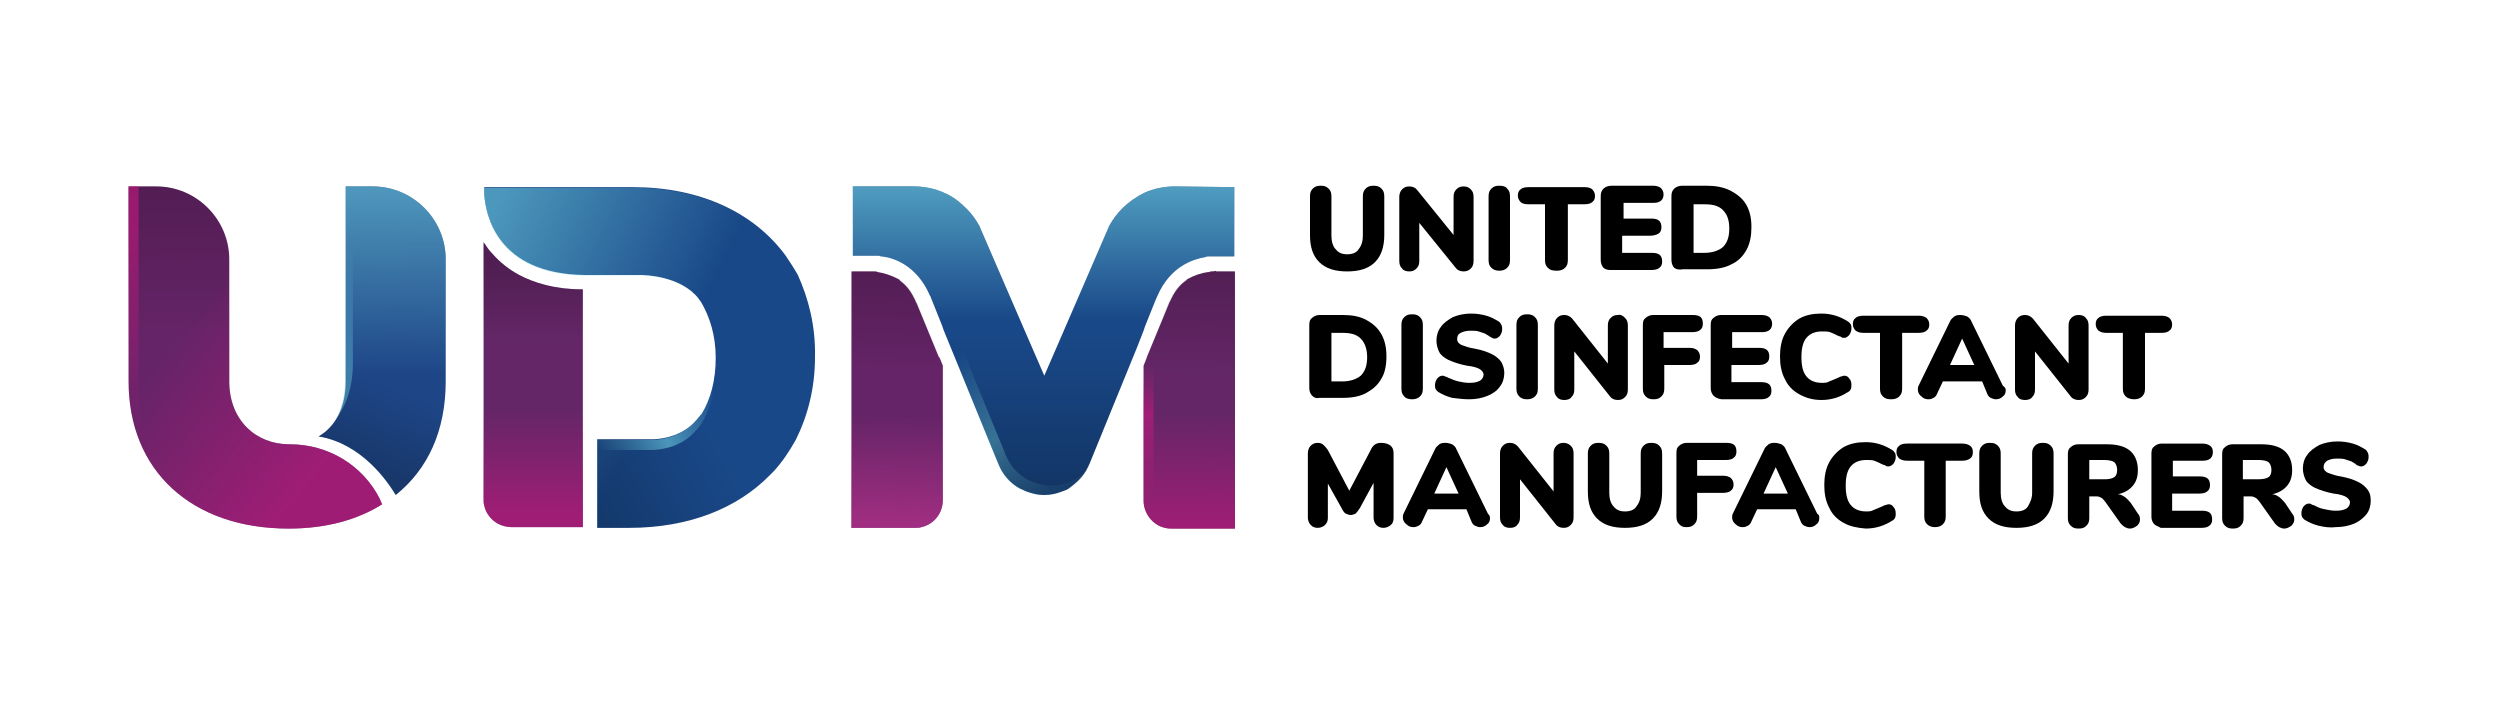 <?xml version="1.0" encoding="utf-8"?>
<!-- Generator: Adobe Illustrator 27.8.1, SVG Export Plug-In . SVG Version: 6.00 Build 0)  -->
<!DOCTYPE svg PUBLIC "-//W3C//DTD SVG 1.1//EN" "http://www.w3.org/Graphics/SVG/1.1/DTD/svg11.dtd">
<svg version="1.1" id="Layer_1" xmlns:x="http://ns.adobe.com/Extensibility/1.0/" xmlns:i="http://ns.adobe.com/AdobeIllustrator/10.0/" xmlns:graph="http://ns.adobe.com/Graphs/1.0/"
	 xmlns="http://www.w3.org/2000/svg" xmlns:xlink="http://www.w3.org/1999/xlink" x="0px" y="0px" width="350px" height="100px"
	 viewBox="0 0 350 100" style="enable-background:new 0 0 350 100;" xml:space="preserve">
<style type="text/css">
	.st0{fill:#652467;}
	.st1{fill:url(#SVGID_1_);}
	.st2{opacity:0.5;fill:url(#SVGID_00000089566681834706896830000001610163863320967076_);enable-background:new    ;}
	.st3{fill:url(#SVGID_00000041996216980950451740000006656443709465861505_);}
	.st4{fill:#1E4687;}
	.st5{fill:url(#SVGID_00000169531407702684516340000004435906139828556967_);}
	.st6{fill:url(#SVGID_00000090260708542873401980000009644085506383921321_);}
	.st7{opacity:0.5;fill:url(#SVGID_00000166667811564785929390000012068926057848331197_);enable-background:new    ;}
	.st8{fill:#642667;}
	.st9{opacity:0.5;fill:url(#SVGID_00000127741833742906055220000014347324300815076785_);enable-background:new    ;}
	.st10{fill:#194888;}
	.st11{fill:url(#SVGID_00000029007185827550145400000011859632121220731057_);}
	.st12{fill:url(#SVGID_00000085221887374497943890000009519898482218192308_);}
	.st13{opacity:0.5;fill:url(#SVGID_00000171692911504607004460000010057823826979572894_);enable-background:new    ;}
	.st14{fill:url(#SVGID_00000133493731740357594290000006269685651463699897_);}
	.st15{fill:url(#SVGID_00000166669152210017968120000001730780229134662554_);}
	.st16{fill:url(#SVGID_00000047772395502814873080000010844890658342749359_);}
	.st17{opacity:0.5;fill:url(#SVGID_00000111177446199701325350000003523478537434308512_);enable-background:new    ;}
	.st18{fill:url(#SVGID_00000119086459963970334130000005445993300561289908_);}
	.st19{opacity:0.5;fill:url(#SVGID_00000085224354289808301520000004627342798646409125_);enable-background:new    ;}
	.st20{fill:url(#SVGID_00000020374395267835573370000013309446435329905060_);}
	.st21{fill:url(#SVGID_00000145753765155739070680000000718656962732234163_);}
	.st22{fill:url(#SVGID_00000033330241147080371590000014226598055432414345_);}
	.st23{fill:url(#SVGID_00000172411571683292821310000008864302690428049849_);}
	.st24{opacity:0.5;fill:url(#SVGID_00000121251625653976457960000003915084883468508863_);enable-background:new    ;}
</style>
<g>
	<path d="M184.7,36.7c-0.9-0.9-1.3-2.1-1.3-3.8v-5.4c0-0.5,0.1-0.8,0.4-1.1c0.3-0.3,0.6-0.4,1.1-0.4c0.5,0,0.8,0.1,1.1,0.4
		c0.3,0.3,0.4,0.6,0.4,1.1V33c0,0.8,0.2,1.5,0.6,1.9c0.4,0.5,0.9,0.7,1.6,0.7c0.7,0,1.3-0.2,1.6-0.7c0.4-0.5,0.6-1.1,0.6-1.9v-5.5
		c0-0.5,0.1-0.8,0.4-1.1c0.3-0.3,0.6-0.4,1.1-0.4c0.5,0,0.8,0.1,1.1,0.4c0.3,0.3,0.4,0.6,0.4,1.1v5.4c0,1.6-0.4,2.9-1.3,3.8
		s-2.2,1.3-3.9,1.3C186.9,38,185.6,37.6,184.7,36.7L184.7,36.7z"/>
	<path d="M205.9,26.5c0.3,0.3,0.4,0.6,0.4,1.1v8.9c0,0.5-0.1,0.8-0.4,1.1c-0.3,0.3-0.6,0.4-1,0.4c-0.5,0-0.9-0.2-1.1-0.5l-5.1-6.3
		v5.3c0,0.5-0.1,0.8-0.4,1.1c-0.3,0.3-0.6,0.4-1,0.4s-0.8-0.1-1-0.4c-0.3-0.3-0.4-0.6-0.4-1.1v-8.9c0-0.4,0.1-0.8,0.4-1.1
		c0.3-0.3,0.6-0.4,1-0.4c0.5,0,0.9,0.2,1.1,0.5l5.1,6.3v-5.3c0-0.5,0.1-0.8,0.4-1.1c0.3-0.3,0.6-0.4,1-0.4S205.6,26.2,205.9,26.5
		L205.9,26.5z"/>
	<path d="M208.8,37.5c-0.3-0.3-0.4-0.6-0.4-1.1v-8.9c0-0.5,0.1-0.8,0.4-1.1c0.3-0.3,0.6-0.4,1.1-0.4c0.5,0,0.9,0.1,1.1,0.4
		c0.3,0.3,0.4,0.6,0.4,1.1v8.9c0,0.5-0.1,0.8-0.4,1.1c-0.3,0.3-0.7,0.4-1.1,0.4S209.1,37.8,208.8,37.5z"/>
	<path d="M216.7,37.5c-0.3-0.3-0.4-0.6-0.4-1.1v-7.8h-2.3c-0.5,0-0.9-0.1-1.1-0.3c-0.2-0.2-0.4-0.5-0.4-0.9s0.1-0.7,0.4-0.9
		c0.2-0.2,0.6-0.3,1.1-0.3h7.8c0.5,0,0.9,0.1,1.1,0.3c0.2,0.2,0.4,0.5,0.4,0.9s-0.1,0.7-0.4,0.9c-0.2,0.2-0.6,0.3-1.1,0.3h-2.3v7.8
		c0,0.5-0.1,0.8-0.4,1.1c-0.3,0.3-0.7,0.4-1.1,0.4C217.3,37.9,217,37.8,216.7,37.5z"/>
	<path d="M224.5,37.5c-0.2-0.2-0.4-0.6-0.4-1.1v-8.9c0-0.5,0.1-0.8,0.4-1.1c0.2-0.2,0.6-0.4,1.1-0.4h5.8c0.5,0,0.8,0.1,1.1,0.3
		c0.2,0.2,0.4,0.5,0.4,0.9c0,0.8-0.5,1.2-1.4,1.2h-4.2v2.2h3.9c1,0,1.4,0.4,1.4,1.2c0,0.4-0.1,0.7-0.4,0.9S231.4,33,231,33h-3.9v2.4
		h4.2c1,0,1.4,0.4,1.4,1.2c0,0.4-0.1,0.7-0.4,0.9c-0.2,0.2-0.6,0.3-1.1,0.3h-5.8C225.1,37.8,224.7,37.7,224.5,37.5L224.5,37.5z"/>
	<path d="M234.4,37.5c-0.2-0.2-0.4-0.6-0.4-1.1v-8.9c0-0.5,0.1-0.8,0.4-1.1c0.2-0.2,0.6-0.4,1.1-0.4h3.4c1.3,0,2.4,0.2,3.4,0.7
		c0.9,0.5,1.7,1.1,2.2,2c0.5,0.9,0.7,1.9,0.7,3.1c0,1.2-0.2,2.3-0.7,3.2c-0.5,0.9-1.2,1.6-2.1,2c-0.9,0.5-2.1,0.7-3.4,0.7h-3.4
		C235,37.8,234.7,37.7,234.4,37.5L234.4,37.5z M238.6,35.4c1.1,0,2-0.3,2.6-0.8c0.6-0.6,0.9-1.4,0.9-2.6c0-1.2-0.3-2-0.9-2.6
		s-1.4-0.8-2.6-0.8h-1.5v6.8L238.6,35.4L238.6,35.4z"/>
	<path d="M183.7,55.4c-0.2-0.2-0.4-0.6-0.4-1v-8.9c0-0.5,0.1-0.8,0.4-1c0.2-0.2,0.6-0.4,1-0.4h3.3c1.3,0,2.4,0.2,3.3,0.7
		c0.9,0.5,1.6,1.1,2.1,2c0.5,0.9,0.7,1.9,0.7,3.1s-0.2,2.3-0.7,3.1c-0.5,0.9-1.2,1.5-2.1,2c-0.9,0.5-2,0.7-3.3,0.7h-3.3
		C184.3,55.8,184,55.7,183.7,55.4L183.7,55.4z M187.9,53.4c1.1,0,2-0.3,2.6-0.8c0.6-0.6,0.9-1.4,0.9-2.6c0-1.1-0.3-2-0.9-2.6
		s-1.4-0.8-2.6-0.8h-1.5v6.8H187.9z"/>
	<path d="M196.6,55.5c-0.3-0.3-0.4-0.6-0.4-1.1v-8.9c0-0.5,0.1-0.8,0.4-1.1c0.3-0.3,0.6-0.4,1.1-0.4c0.5,0,0.8,0.1,1.1,0.4
		c0.3,0.3,0.4,0.6,0.4,1.1v8.9c0,0.5-0.1,0.8-0.4,1.1c-0.3,0.3-0.7,0.4-1.1,0.4S196.8,55.8,196.6,55.5z"/>
	<path d="M203.3,55.7c-0.8-0.2-1.4-0.5-1.9-0.8c-0.2-0.1-0.3-0.3-0.4-0.4c-0.1-0.2-0.1-0.4-0.1-0.6c0-0.3,0.1-0.6,0.3-0.9
		c0.2-0.2,0.4-0.4,0.7-0.4c0.1,0,0.3,0,0.4,0.1c0.1,0,0.3,0.1,0.5,0.2c0.5,0.2,0.9,0.4,1.4,0.5c0.4,0.1,1,0.2,1.5,0.2
		c0.7,0,1.1-0.1,1.5-0.3c0.3-0.2,0.5-0.5,0.5-0.9c0-0.2-0.2-0.5-0.5-0.7c-0.3-0.2-0.9-0.4-1.8-0.5c-1.1-0.2-1.9-0.5-2.6-0.8
		c-0.6-0.3-1.1-0.7-1.3-1.1c-0.2-0.4-0.4-1-0.4-1.6c0-0.7,0.2-1.4,0.6-1.9c0.4-0.6,1-1,1.7-1.4c0.7-0.3,1.6-0.5,2.5-0.5
		c0.8,0,1.5,0.1,2.2,0.3s1.2,0.5,1.7,0.8c0.2,0.1,0.3,0.3,0.4,0.5c0.1,0.2,0.1,0.4,0.1,0.6c0,0.3-0.1,0.6-0.3,0.9
		c-0.2,0.2-0.4,0.4-0.7,0.4c-0.1,0-0.3,0-0.4-0.1s-0.3-0.1-0.5-0.3c0,0-0.2-0.1-0.5-0.3c-0.3-0.1-0.6-0.2-0.9-0.3
		c-0.3-0.1-0.7-0.1-1.1-0.1c-0.6,0-1,0.1-1.4,0.3s-0.5,0.5-0.5,0.9c0,0.2,0.1,0.4,0.2,0.5c0.1,0.1,0.3,0.3,0.7,0.4
		c0.3,0.1,0.8,0.3,1.5,0.4c1.1,0.2,1.9,0.5,2.5,0.8c0.6,0.3,1,0.7,1.3,1.1c0.2,0.4,0.4,0.9,0.4,1.5c0,0.7-0.2,1.4-0.6,1.9
		c-0.4,0.6-1,1-1.7,1.3c-0.7,0.3-1.6,0.5-2.6,0.5C204.9,55.9,204.1,55.8,203.3,55.7L203.3,55.7z"/>
	<path d="M212.7,55.5c-0.3-0.3-0.4-0.6-0.4-1.1v-8.9c0-0.5,0.1-0.8,0.4-1.1c0.3-0.3,0.6-0.4,1.1-0.4c0.5,0,0.8,0.1,1.1,0.4
		c0.3,0.3,0.4,0.6,0.4,1.1v8.9c0,0.5-0.1,0.8-0.4,1.1c-0.3,0.3-0.7,0.4-1.1,0.4C213.3,55.9,213,55.8,212.7,55.5z"/>
	<path d="M227.5,44.5c0.3,0.3,0.4,0.6,0.4,1.1v8.9c0,0.5-0.1,0.8-0.4,1.1c-0.3,0.3-0.6,0.4-1,0.4c-0.5,0-0.9-0.2-1.1-0.5l-5-6.3v5.3
		c0,0.5-0.1,0.8-0.4,1.1c-0.2,0.3-0.6,0.4-1,0.4s-0.8-0.1-1-0.4c-0.3-0.3-0.4-0.6-0.4-1.1v-8.9c0-0.4,0.1-0.8,0.4-1.1
		c0.3-0.3,0.6-0.4,1-0.4c0.5,0,0.8,0.2,1.1,0.5l5,6.3v-5.3c0-0.5,0.1-0.8,0.4-1.1c0.3-0.3,0.6-0.4,1-0.4
		C226.9,44,227.2,44.2,227.5,44.5L227.5,44.5z"/>
	<path d="M230.4,55.5c-0.3-0.3-0.4-0.6-0.4-1.1v-8.9c0-0.5,0.1-0.8,0.4-1c0.2-0.2,0.6-0.4,1-0.4h5.6c0.5,0,0.9,0.1,1.1,0.3
		c0.2,0.2,0.3,0.5,0.3,0.9c0,0.4-0.1,0.7-0.4,0.9c-0.2,0.2-0.6,0.3-1.1,0.3h-4v2.2h3.6c0.5,0,0.8,0.1,1.1,0.3
		c0.2,0.2,0.4,0.5,0.4,0.9c0,0.4-0.1,0.7-0.4,0.9c-0.2,0.2-0.6,0.3-1.1,0.3H233v3.3c0,0.5-0.1,0.8-0.4,1.1c-0.3,0.3-0.6,0.4-1.1,0.4
		C231,55.9,230.7,55.8,230.4,55.5L230.4,55.5z"/>
	<path d="M239.9,55.4c-0.2-0.2-0.4-0.6-0.4-1v-8.9c0-0.5,0.1-0.8,0.4-1c0.2-0.2,0.6-0.4,1-0.4h5.7c0.5,0,0.8,0.1,1.1,0.3
		c0.2,0.2,0.4,0.5,0.4,0.9c0,0.8-0.5,1.2-1.4,1.2h-4.2v2.2h3.8c1,0,1.4,0.4,1.4,1.2c0,0.4-0.1,0.7-0.4,0.9c-0.2,0.2-0.6,0.3-1.1,0.3
		h-3.8v2.4h4.2c1,0,1.4,0.4,1.4,1.2c0,0.4-0.1,0.7-0.4,0.9c-0.2,0.2-0.6,0.3-1.1,0.3H241C240.5,55.8,240.2,55.7,239.9,55.4
		L239.9,55.4z"/>
	<path d="M251.9,55.2c-0.9-0.5-1.6-1.2-2-2.1c-0.5-0.9-0.7-2-0.7-3.2c0-1.2,0.2-2.3,0.7-3.2s1.2-1.6,2-2.1c0.9-0.5,1.9-0.7,3.1-0.7
		c1.4,0,2.6,0.4,3.7,1.1c0.2,0.1,0.3,0.3,0.4,0.4c0.1,0.2,0.1,0.4,0.1,0.6c0,0.3-0.1,0.6-0.3,0.9c-0.2,0.2-0.4,0.4-0.7,0.4
		c-0.2,0-0.3,0-0.4-0.1s-0.3-0.1-0.5-0.2c-0.4-0.2-0.8-0.4-1.1-0.5c-0.3-0.1-0.7-0.1-1.1-0.1c-1,0-1.7,0.3-2.2,0.9
		c-0.5,0.6-0.7,1.5-0.7,2.7s0.2,2.1,0.7,2.7c0.5,0.6,1.2,0.9,2.2,0.9c0.3,0,0.7,0,1-0.2c0.3-0.1,0.7-0.3,1.2-0.5
		c0.2-0.1,0.4-0.2,0.5-0.2c0.1,0,0.2-0.1,0.4-0.1c0.3,0,0.5,0.1,0.7,0.4c0.2,0.2,0.3,0.5,0.3,0.9c0,0.2,0,0.4-0.1,0.6
		c-0.1,0.2-0.2,0.3-0.4,0.4c-1.1,0.7-2.3,1.1-3.7,1.1C253.8,56,252.8,55.7,251.9,55.2L251.9,55.2z"/>
	<path d="M263.6,55.5c-0.3-0.3-0.4-0.6-0.4-1.1v-7.8h-2.3c-0.5,0-0.8-0.1-1.1-0.3c-0.2-0.2-0.4-0.5-0.4-0.9c0-0.4,0.1-0.7,0.4-0.9
		c0.2-0.2,0.6-0.3,1.1-0.3h7.7c0.5,0,0.8,0.1,1.1,0.3c0.2,0.2,0.4,0.5,0.4,0.9c0,0.4-0.1,0.7-0.4,0.9c-0.2,0.2-0.6,0.3-1.1,0.3h-2.3
		v7.8c0,0.5-0.1,0.8-0.4,1.1c-0.3,0.3-0.7,0.4-1.1,0.4C264.2,55.9,263.9,55.8,263.6,55.5L263.6,55.5z"/>
	<path d="M280.8,54.6c0,0.4-0.1,0.7-0.4,0.9c-0.3,0.3-0.6,0.4-1,0.4c-0.2,0-0.5-0.1-0.7-0.2c-0.2-0.1-0.4-0.3-0.5-0.6l-0.7-1.7H272
		l-0.8,1.7c-0.1,0.3-0.3,0.5-0.5,0.6c-0.2,0.1-0.4,0.2-0.7,0.2c-0.4,0-0.7-0.1-1-0.4c-0.3-0.2-0.5-0.6-0.5-0.9c0-0.2,0-0.4,0.1-0.6
		l4.4-9c0.1-0.3,0.4-0.5,0.6-0.7c0.3-0.2,0.6-0.2,0.9-0.2c0.3,0,0.6,0.1,0.9,0.2c0.3,0.2,0.5,0.4,0.6,0.7l4.4,9
		C280.7,54.2,280.8,54.4,280.8,54.6L280.8,54.6z M276.4,51.1l-1.7-3.7l-1.7,3.7H276.4L276.4,51.1z"/>
	<path d="M292,44.5c0.3,0.3,0.4,0.6,0.4,1.1v8.9c0,0.5-0.1,0.8-0.4,1.1s-0.6,0.4-1,0.4c-0.5,0-0.9-0.2-1.1-0.5l-5-6.3v5.3
		c0,0.5-0.1,0.8-0.4,1.1c-0.2,0.3-0.6,0.4-1,0.4c-0.4,0-0.8-0.1-1-0.4c-0.3-0.3-0.4-0.6-0.4-1.1v-8.9c0-0.4,0.1-0.8,0.4-1.1
		c0.3-0.3,0.6-0.4,1-0.4c0.5,0,0.8,0.2,1.1,0.5l5,6.3v-5.3c0-0.5,0.1-0.8,0.4-1.1c0.3-0.3,0.6-0.4,1-0.4S291.8,44.2,292,44.5
		L292,44.5z"/>
	<path d="M297.6,55.5c-0.3-0.3-0.4-0.6-0.4-1.1v-7.8h-2.3c-0.5,0-0.8-0.1-1.1-0.3c-0.2-0.2-0.4-0.5-0.4-0.9c0-0.4,0.1-0.7,0.4-0.9
		c0.2-0.2,0.6-0.3,1.1-0.3h7.7c0.5,0,0.8,0.1,1.1,0.3c0.2,0.2,0.4,0.5,0.4,0.9c0,0.4-0.1,0.7-0.4,0.9c-0.2,0.2-0.6,0.3-1.1,0.3h-2.3
		v7.8c0,0.5-0.1,0.8-0.4,1.1c-0.3,0.3-0.7,0.4-1.1,0.4S297.9,55.8,297.6,55.5L297.6,55.5z"/>
	<path d="M194.7,62.4c0.3,0.3,0.4,0.6,0.4,1.1v9c0,0.4-0.1,0.8-0.4,1c-0.2,0.2-0.6,0.4-1,0.4c-0.4,0-0.7-0.1-1-0.4
		c-0.2-0.2-0.4-0.6-0.4-1v-4.9l-1.9,3.5c-0.2,0.3-0.4,0.6-0.6,0.8c-0.2,0.1-0.5,0.2-0.7,0.2s-0.5-0.1-0.7-0.2
		c-0.2-0.1-0.4-0.4-0.6-0.8l-1.9-3.4v4.8c0,0.4-0.1,0.7-0.4,1c-0.2,0.2-0.6,0.4-1,0.4s-0.7-0.1-1-0.4c-0.2-0.2-0.4-0.6-0.4-1v-9
		c0-0.4,0.1-0.8,0.4-1.1c0.3-0.3,0.6-0.4,1-0.4c0.3,0,0.6,0.1,0.8,0.3s0.4,0.4,0.6,0.7l3,5.7l3-5.7c0.3-0.7,0.8-1,1.4-1
		C194.1,62,194.4,62.2,194.7,62.4L194.7,62.4z"/>
	<path d="M208.6,72.5c0,0.4-0.1,0.7-0.4,0.9c-0.3,0.3-0.6,0.4-1,0.4c-0.2,0-0.5-0.1-0.7-0.2c-0.2-0.1-0.4-0.3-0.5-0.6l-0.7-1.7h-5.4
		l-0.8,1.7c-0.1,0.3-0.3,0.5-0.5,0.6c-0.2,0.1-0.4,0.2-0.7,0.2c-0.4,0-0.7-0.1-1-0.4c-0.3-0.2-0.5-0.6-0.5-0.9c0-0.2,0-0.4,0.1-0.6
		l4.4-9c0.1-0.3,0.4-0.5,0.6-0.7c0.3-0.2,0.6-0.2,0.9-0.2c0.3,0,0.6,0.1,0.9,0.2c0.3,0.2,0.5,0.4,0.6,0.7l4.4,9
		C208.5,72.1,208.6,72.3,208.6,72.5L208.6,72.5z M204.2,69.1l-1.7-3.7l-1.7,3.7H204.2L204.2,69.1z"/>
	<path d="M219.9,62.4c0.3,0.3,0.4,0.6,0.4,1.1v8.9c0,0.5-0.1,0.8-0.4,1.1s-0.6,0.4-1,0.4c-0.5,0-0.9-0.2-1.1-0.5l-5-6.3v5.3
		c0,0.5-0.1,0.8-0.4,1.1c-0.2,0.3-0.6,0.4-1,0.4c-0.4,0-0.8-0.1-1-0.4c-0.3-0.3-0.4-0.6-0.4-1.1v-8.9c0-0.4,0.1-0.8,0.4-1.1
		c0.3-0.3,0.6-0.4,1-0.4c0.5,0,0.8,0.2,1.1,0.5l5,6.3v-5.3c0-0.5,0.1-0.8,0.4-1.1c0.3-0.3,0.6-0.4,1-0.4
		C219.2,62,219.6,62.1,219.9,62.4L219.9,62.4z"/>
	<path d="M223.6,72.6c-0.9-0.9-1.3-2.1-1.3-3.8v-5.3c0-0.5,0.1-0.8,0.4-1.1c0.3-0.3,0.6-0.4,1.1-0.4s0.8,0.1,1.1,0.4
		s0.4,0.6,0.4,1.1V69c0,0.8,0.2,1.5,0.6,1.9c0.4,0.5,0.9,0.7,1.6,0.7c0.7,0,1.3-0.2,1.6-0.7c0.4-0.5,0.6-1.1,0.6-1.9v-5.5
		c0-0.5,0.1-0.8,0.4-1.1s0.6-0.4,1.1-0.4s0.8,0.1,1.1,0.4c0.3,0.3,0.4,0.6,0.4,1.1v5.3c0,1.6-0.4,2.9-1.3,3.8
		c-0.9,0.9-2.2,1.3-3.9,1.3C225.8,73.9,224.5,73.5,223.6,72.6L223.6,72.6z"/>
	<path d="M235.1,73.4c-0.3-0.3-0.4-0.6-0.4-1.1v-8.9c0-0.5,0.1-0.8,0.4-1c0.2-0.2,0.6-0.4,1-0.4h5.6c0.5,0,0.9,0.1,1.1,0.3
		c0.2,0.2,0.3,0.5,0.3,0.9c0,0.4-0.1,0.7-0.4,0.9c-0.2,0.2-0.6,0.3-1.1,0.3h-4v2.2h3.6c0.5,0,0.8,0.1,1.1,0.3
		c0.2,0.2,0.4,0.5,0.4,0.9s-0.1,0.7-0.4,0.9c-0.2,0.2-0.6,0.3-1.1,0.3h-3.6v3.3c0,0.5-0.1,0.8-0.4,1.1c-0.3,0.3-0.6,0.4-1.1,0.4
		S235.4,73.7,235.1,73.4L235.1,73.4z"/>
	<path d="M254.7,72.5c0,0.4-0.1,0.7-0.4,0.9c-0.3,0.3-0.6,0.4-1,0.4c-0.2,0-0.5-0.1-0.7-0.2c-0.2-0.1-0.4-0.3-0.5-0.6l-0.7-1.7H246
		l-0.8,1.7c-0.1,0.3-0.3,0.5-0.5,0.6c-0.2,0.1-0.4,0.2-0.7,0.2c-0.4,0-0.7-0.1-1-0.4c-0.3-0.2-0.5-0.6-0.5-0.9c0-0.2,0-0.4,0.1-0.6
		l4.4-9c0.1-0.3,0.4-0.5,0.6-0.7c0.3-0.2,0.6-0.2,0.9-0.2s0.6,0.1,0.9,0.2c0.3,0.2,0.5,0.4,0.6,0.7l4.4,9
		C254.7,72.1,254.7,72.3,254.7,72.5L254.7,72.5z M250.3,69.1l-1.7-3.7l-1.7,3.7H250.3L250.3,69.1z"/>
	<path d="M258.1,73.2c-0.9-0.5-1.6-1.2-2-2.1c-0.5-0.9-0.7-2-0.7-3.2c0-1.2,0.2-2.3,0.7-3.2c0.5-0.9,1.2-1.6,2-2.1
		c0.9-0.5,1.9-0.7,3.1-0.7c1.4,0,2.6,0.4,3.7,1.1c0.2,0.1,0.3,0.3,0.4,0.4c0.1,0.2,0.1,0.4,0.1,0.6c0,0.3-0.1,0.6-0.3,0.9
		c-0.2,0.2-0.4,0.4-0.7,0.4c-0.2,0-0.3,0-0.4-0.1s-0.3-0.1-0.5-0.2c-0.4-0.2-0.8-0.4-1.1-0.5c-0.3-0.1-0.7-0.1-1.1-0.1
		c-1,0-1.7,0.3-2.2,0.9c-0.5,0.6-0.7,1.5-0.7,2.7c0,1.2,0.2,2.1,0.7,2.7c0.5,0.6,1.2,0.9,2.2,0.9c0.3,0,0.7,0,1-0.2
		c0.3-0.1,0.7-0.3,1.2-0.5c0.2-0.1,0.4-0.2,0.5-0.2c0.1,0,0.2-0.1,0.4-0.1c0.3,0,0.5,0.1,0.7,0.4c0.2,0.2,0.3,0.5,0.3,0.9
		c0,0.2,0,0.4-0.1,0.6c-0.1,0.2-0.2,0.3-0.4,0.4c-1.1,0.7-2.3,1.1-3.7,1.1C260,73.9,259,73.7,258.1,73.2L258.1,73.2z"/>
	<path d="M269.8,73.4c-0.3-0.3-0.4-0.6-0.4-1.1v-7.8H267c-0.5,0-0.8-0.1-1.1-0.3c-0.2-0.2-0.4-0.5-0.4-0.9s0.1-0.7,0.4-0.9
		c0.2-0.2,0.6-0.3,1.1-0.3h7.7c0.5,0,0.8,0.1,1.1,0.3s0.4,0.5,0.4,0.9c0,0.4-0.1,0.7-0.4,0.9s-0.6,0.3-1.1,0.3h-2.3v7.8
		c0,0.5-0.1,0.8-0.4,1.1s-0.7,0.4-1.1,0.4S270.1,73.7,269.8,73.4L269.8,73.4z"/>
	<path d="M278.4,72.6c-0.9-0.9-1.3-2.1-1.3-3.8v-5.3c0-0.5,0.1-0.8,0.4-1.1c0.3-0.3,0.6-0.4,1.1-0.4s0.8,0.1,1.1,0.4
		c0.3,0.3,0.4,0.6,0.4,1.1V69c0,0.8,0.2,1.5,0.6,1.9c0.4,0.5,0.9,0.7,1.6,0.7c0.7,0,1.3-0.2,1.6-0.7s0.6-1.1,0.6-1.9v-5.5
		c0-0.5,0.1-0.8,0.4-1.1c0.3-0.3,0.6-0.4,1.1-0.4c0.5,0,0.8,0.1,1.1,0.4c0.3,0.3,0.4,0.6,0.4,1.1v5.3c0,1.6-0.4,2.9-1.3,3.8
		s-2.2,1.3-3.9,1.3S279.3,73.5,278.4,72.6L278.4,72.6z"/>
	<path d="M299.6,72.7c0,0.3-0.1,0.6-0.4,0.9c-0.3,0.2-0.6,0.4-1,0.4c-0.3,0-0.5-0.1-0.7-0.2c-0.2-0.1-0.4-0.3-0.6-0.5l-2.2-3.1
		c-0.2-0.2-0.3-0.4-0.5-0.5c-0.2-0.1-0.4-0.2-0.6-0.2h-1.1v3c0,0.5-0.1,0.8-0.4,1.1c-0.3,0.3-0.6,0.4-1.1,0.4
		c-0.5,0-0.8-0.1-1.1-0.4c-0.3-0.3-0.4-0.6-0.4-1.1v-8.9c0-0.5,0.1-0.8,0.4-1c0.2-0.2,0.6-0.4,1-0.4h4.1c1.4,0,2.5,0.3,3.2,0.9
		s1.1,1.5,1.1,2.7c0,0.9-0.2,1.6-0.7,2.2c-0.5,0.6-1.2,1-2.1,1.2c0.4,0,0.7,0.2,1,0.4c0.3,0.2,0.5,0.5,0.8,0.8l1,1.5
		C299.5,72.1,299.6,72.4,299.6,72.7L299.6,72.7z M296,66.8c0.3-0.2,0.4-0.6,0.4-1s-0.1-0.8-0.4-1.1c-0.3-0.2-0.8-0.3-1.4-0.3h-2.1
		v2.7h2.1C295.3,67.1,295.7,67,296,66.8z"/>
	<path d="M301.6,73.4c-0.2-0.2-0.4-0.6-0.4-1v-8.9c0-0.5,0.1-0.8,0.4-1c0.2-0.2,0.6-0.4,1-0.4h5.7c0.5,0,0.8,0.1,1.1,0.3
		s0.4,0.5,0.4,0.9c0,0.8-0.5,1.2-1.4,1.2h-4.2v2.2h3.8c1,0,1.4,0.4,1.4,1.2c0,0.4-0.1,0.7-0.4,0.9c-0.2,0.2-0.6,0.3-1.1,0.3h-3.8
		v2.4h4.2c1,0,1.4,0.4,1.4,1.2c0,0.4-0.1,0.7-0.4,0.9c-0.2,0.2-0.6,0.3-1.1,0.3h-5.7C302.2,73.7,301.8,73.6,301.6,73.4L301.6,73.4z"
		/>
	<path d="M321.2,72.7c0,0.3-0.1,0.6-0.4,0.9c-0.3,0.2-0.6,0.4-1,0.4c-0.3,0-0.5-0.1-0.7-0.2c-0.2-0.1-0.4-0.3-0.6-0.5l-2.2-3.1
		c-0.2-0.2-0.3-0.4-0.5-0.5c-0.2-0.1-0.4-0.2-0.6-0.2h-1.1v3c0,0.5-0.1,0.8-0.4,1.1c-0.3,0.3-0.6,0.4-1.1,0.4s-0.8-0.1-1.1-0.4
		c-0.3-0.3-0.4-0.6-0.4-1.1v-8.9c0-0.5,0.1-0.8,0.4-1c0.2-0.2,0.6-0.4,1-0.4h4.1c1.4,0,2.5,0.3,3.2,0.9c0.7,0.6,1.1,1.5,1.1,2.7
		c0,0.9-0.2,1.6-0.7,2.2s-1.2,1-2.1,1.2c0.4,0,0.7,0.2,1,0.4c0.3,0.2,0.5,0.5,0.8,0.8l1,1.5C321.1,72.1,321.2,72.4,321.2,72.7
		L321.2,72.7z M317.6,66.8c0.3-0.2,0.4-0.6,0.4-1s-0.1-0.8-0.4-1.1c-0.3-0.2-0.8-0.3-1.4-0.3H314v2.7h2.1
		C316.8,67.1,317.3,67,317.6,66.8z"/>
	<path d="M324.6,73.6c-0.8-0.2-1.4-0.5-1.9-0.8c-0.2-0.1-0.3-0.3-0.4-0.4c-0.1-0.2-0.1-0.4-0.1-0.6c0-0.3,0.1-0.6,0.3-0.9
		c0.2-0.2,0.4-0.4,0.7-0.4c0.1,0,0.3,0,0.4,0.1s0.3,0.1,0.5,0.2c0.5,0.3,0.9,0.4,1.4,0.5c0.4,0.1,1,0.2,1.5,0.2
		c0.7,0,1.1-0.1,1.5-0.3c0.3-0.2,0.5-0.5,0.5-0.9c0-0.2-0.2-0.5-0.5-0.7c-0.3-0.2-0.9-0.4-1.8-0.5c-1.1-0.2-1.9-0.5-2.6-0.8
		c-0.6-0.3-1.1-0.7-1.3-1.1c-0.2-0.4-0.4-1-0.4-1.6c0-0.7,0.2-1.4,0.6-1.9c0.4-0.6,1-1,1.7-1.4c0.7-0.3,1.6-0.5,2.5-0.5
		c0.8,0,1.5,0.1,2.2,0.3s1.2,0.5,1.7,0.8c0.2,0.1,0.3,0.3,0.4,0.5c0.1,0.2,0.1,0.4,0.1,0.6c0,0.3-0.1,0.6-0.3,0.9
		c-0.2,0.2-0.4,0.4-0.7,0.4c-0.1,0-0.3,0-0.4-0.1c-0.1,0-0.3-0.1-0.5-0.3c0,0-0.2-0.1-0.5-0.3c-0.3-0.1-0.6-0.2-0.9-0.3
		s-0.7-0.1-1.1-0.1c-0.6,0-1,0.1-1.4,0.3c-0.3,0.2-0.5,0.5-0.5,0.9c0,0.2,0.1,0.4,0.2,0.5c0.1,0.1,0.3,0.3,0.7,0.4
		c0.3,0.1,0.8,0.3,1.5,0.4c1.1,0.2,1.9,0.5,2.5,0.8c0.6,0.3,1,0.7,1.3,1.1s0.4,0.9,0.4,1.5c0,0.7-0.2,1.4-0.6,1.9s-1,1-1.7,1.3
		c-0.7,0.3-1.6,0.5-2.6,0.5C326.3,73.9,325.4,73.8,324.6,73.6L324.6,73.6z"/>
	<path class="st0" d="M53.2,69.9c-2.4-4.8-7.3-7.7-12.6-7.7h-0.1c-4.7,0-8.4-3.4-8.4-8.8V36.3c0-5.6-4.6-10.2-10.2-10.2H18v27.3
		C18,65.9,26.8,74,40.4,74c5.2,0,9.6-1.2,13.1-3.4C53.4,70.4,53.3,70.2,53.2,69.9L53.2,69.9z"/>
	
		<linearGradient id="SVGID_1_" gradientUnits="userSpaceOnUse" x1="48.536" y1="31.383" x2="24.639" y2="51.353" gradientTransform="matrix(1 0 0 -1 0 98.476)">
		<stop  offset="0.12" style="stop-color:#C6187F;stop-opacity:0.6"/>
		<stop  offset="1" style="stop-color:#C6187F;stop-opacity:0"/>
	</linearGradient>
	<path class="st1" d="M53.2,69.9c-2.4-4.8-7.3-7.7-12.6-7.7h-0.1c-4.7,0-8.4-3.4-8.4-8.8V36.3c0-5.6-4.6-10.2-10.2-10.2H18v27.3
		C18,65.9,26.8,74,40.4,74c5.2,0,9.6-1.2,13.1-3.4C53.4,70.4,53.3,70.2,53.2,69.9L53.2,69.9z"/>
	
		<linearGradient id="SVGID_00000108293909394451374790000001492777929133991344_" gradientUnits="userSpaceOnUse" x1="24.929" y1="73.878" x2="25.015" y2="51.84" gradientTransform="matrix(1 0 0 -1 0 98.476)">
		<stop  offset="0" style="stop-color:#000000;stop-opacity:0.4"/>
		<stop  offset="1" style="stop-color:#000000;stop-opacity:0"/>
	</linearGradient>
	<path style="opacity:0.5;fill:url(#SVGID_00000108293909394451374790000001492777929133991344_);enable-background:new    ;" d="
		M32,36.3v15.6H18V26.1h3.8C27.5,26.1,32,30.7,32,36.3z"/>
	
		<linearGradient id="SVGID_00000047038943120969592990000005614192466969799321_" gradientUnits="userSpaceOnUse" x1="20.242" y1="70.533" x2="20.242" y2="38.039" gradientTransform="matrix(1 0 0 -1 0 98.476)">
		<stop  offset="0.12" style="stop-color:#C6187F;stop-opacity:0.6"/>
		<stop  offset="1" style="stop-color:#C6187F;stop-opacity:0"/>
	</linearGradient>
	<path style="fill:url(#SVGID_00000047038943120969592990000005614192466969799321_);" d="M22.5,66.7c-2.9-3.4-4.5-7.9-4.5-13.3
		V26.1h1.4v28.5C19.4,59.2,20.5,63.3,22.5,66.7L22.5,66.7z"/>
	<path class="st4" d="M52.2,26.1h-3.8v27.3c0,3.6-1.4,6.3-3.8,7.7c6,1,9.6,6.2,10.8,8.2c4.5-3.6,7-9,7-15.9V36.3
		C62.4,30.7,57.8,26.1,52.2,26.1L52.2,26.1z"/>
	
		<linearGradient id="SVGID_00000140703866413456881610000011913368591126701194_" gradientUnits="userSpaceOnUse" x1="53.341" y1="71.809" x2="53.502" y2="46.166" gradientTransform="matrix(1 0 0 -1 0 98.476)">
		<stop  offset="0" style="stop-color:#6ECCDF;stop-opacity:0.6"/>
		<stop  offset="1" style="stop-color:#6ECCDF;stop-opacity:0"/>
	</linearGradient>
	<path style="fill:url(#SVGID_00000140703866413456881610000011913368591126701194_);" d="M52.2,26.1h-3.8v27.3
		c0,3.6-1.4,6.3-3.8,7.7c6,1,9.6,6.2,10.8,8.2c4.5-3.6,7-9,7-15.9V36.3C62.4,30.7,57.8,26.1,52.2,26.1L52.2,26.1z"/>
	
		<linearGradient id="SVGID_00000078757199223061848060000001293467572414768826_" gradientUnits="userSpaceOnUse" x1="48.233" y1="42.759" x2="48.555" y2="64.228" gradientTransform="matrix(1 0 0 -1 0 98.476)">
		<stop  offset="0" style="stop-color:#6ECCDF;stop-opacity:0.5"/>
		<stop  offset="1" style="stop-color:#6ECCDF;stop-opacity:0"/>
	</linearGradient>
	<path style="fill:url(#SVGID_00000078757199223061848060000001293467572414768826_);" d="M49.4,26.1V51c0,4.5-1.9,7.1-2.4,7.7
		c0.2-0.3,0.4-0.7,0.5-1c0.1-0.2,0.2-0.4,0.2-0.6c0.4-1.1,0.6-2.3,0.6-3.7V26.1L49.4,26.1L49.4,26.1z"/>
	
		<linearGradient id="SVGID_00000069380087993354853960000005291264953274278587_" gradientUnits="userSpaceOnUse" x1="50.58" y1="33.592" x2="54.941" y2="44.952" gradientTransform="matrix(1 0 0 -1 0 98.476)">
		<stop  offset="0" style="stop-color:#000000;stop-opacity:0.4"/>
		<stop  offset="1" style="stop-color:#000000;stop-opacity:0"/>
	</linearGradient>
	<path style="opacity:0.5;fill:url(#SVGID_00000069380087993354853960000005291264953274278587_);enable-background:new    ;" d="
		M48.4,47v6.4c0,3.6-1.4,6.3-3.8,7.7c6,1,9.6,6.2,10.8,8.2c4.5-3.6,7-9,7-15.9V47C62.4,47,48.4,47,48.4,47z"/>
	<path class="st8" d="M81.6,40.5v33.3h-1.9v0h-8c-0.9,0-1.9-0.3-2.6-0.9c-0.6-0.5-1.1-1.2-1.3-2.1c-0.1-0.3-0.1-0.6-0.1-1V57.9l0,0
		v-24c0.4,0.6,0.8,1.2,1.4,1.8c0.9,1,2.1,2,3.6,2.8c2.1,1.1,5,2,8.7,2H81.6L81.6,40.5z"/>
	
		<linearGradient id="SVGID_00000003821613024849338670000003210548275223673731_" gradientUnits="userSpaceOnUse" x1="74.613" y1="61.205" x2="74.613" y2="50.762" gradientTransform="matrix(1 0 0 -1 0 98.476)">
		<stop  offset="0" style="stop-color:#000000;stop-opacity:0.4"/>
		<stop  offset="1" style="stop-color:#000000;stop-opacity:0"/>
	</linearGradient>
	<path style="opacity:0.5;fill:url(#SVGID_00000003821613024849338670000003210548275223673731_);enable-background:new    ;" d="
		M81.6,40.5v33.3h-1.9v0h-8c-0.9,0-1.9-0.3-2.6-0.9c-0.6-0.5-1.1-1.2-1.3-2.1c-0.1-0.3-0.1-0.6-0.1-1V57.9l0,0v-24
		c0.4,0.6,0.8,1.2,1.4,1.8c0.9,1,2.1,2,3.6,2.8c2.1,1.1,5,2,8.7,2H81.6L81.6,40.5z"/>
	<path class="st10" d="M114.1,50c0,4.3-1,8.2-2.7,11.6c-0.9,1.6-1.9,3.1-3.1,4.4c-0.1,0.1-0.3,0.3-0.4,0.4c0,0-0.1,0.1-0.1,0.1
		c-4.6,4.7-11.4,7.4-19.8,7.4h-4.4V61.5h7.7c0.8,0,4.1-0.2,6.2-2.7c0.2-0.2,0.3-0.4,0.5-0.6c0.1-0.1,0.1-0.2,0.2-0.2
		c1.3-2.1,2-4.8,2-7.9c0-3.1-0.8-5.7-2.1-7.9c0,0-0.1-0.1-0.1-0.1c-0.1-0.1-0.1-0.2-0.2-0.3c-2.5-3.2-7.6-3.3-8-3.3h-7.5
		c-0.2,0-0.3,0-0.5,0c-12.2-0.2-13.8-8.4-14-11.3c0-0.1,0-0.2,0-0.3v-0.7h20.8c9.5,0,17,3.6,21.4,9.6c0.6,0.9,1.2,1.8,1.7,2.7
		C113.2,41.8,114.2,45.7,114.1,50L114.1,50z"/>
	
		<linearGradient id="SVGID_00000167370563674285103300000017909002736031226277_" gradientUnits="userSpaceOnUse" x1="74.613" y1="24.524" x2="74.613" y2="41.31" gradientTransform="matrix(1 0 0 -1 0 98.476)">
		<stop  offset="0.12" style="stop-color:#C6187F;stop-opacity:0.6"/>
		<stop  offset="1" style="stop-color:#C6187F;stop-opacity:0"/>
	</linearGradient>
	<path style="fill:url(#SVGID_00000167370563674285103300000017909002736031226277_);" d="M81.6,40.5v33.3h-1.9v0h-8
		c-0.9,0-1.9-0.3-2.6-0.9c-0.6-0.5-1.1-1.2-1.3-2.1c-0.1-0.3-0.1-0.6-0.1-1V57.9l0,0v-24c0.4,0.6,0.8,1.2,1.4,1.8
		c0.9,1,2.1,2,3.6,2.8c2.1,1.1,5,2,8.7,2H81.6L81.6,40.5z"/>
	
		<linearGradient id="SVGID_00000053524492541223418750000009346824729979710628_" gradientUnits="userSpaceOnUse" x1="64.934" y1="60.923" x2="93.451" y2="46.602" gradientTransform="matrix(1 0 0 -1 0 98.476)">
		<stop  offset="0" style="stop-color:#6ECCDF;stop-opacity:0.6"/>
		<stop  offset="1" style="stop-color:#6ECCDF;stop-opacity:0"/>
	</linearGradient>
	<path style="fill:url(#SVGID_00000053524492541223418750000009346824729979710628_);" d="M114.1,50c0,4.3-1,8.2-2.7,11.6
		c-0.9,1.6-1.9,3.1-3.1,4.4c-0.1,0.1-0.3,0.3-0.4,0.4c0,0-0.1,0.1-0.1,0.1c-4.6,4.7-11.4,7.4-19.8,7.4h-4.4V61.6h7.7
		c0.8,0,4.1-0.2,6.2-2.7c0.2-0.2,0.3-0.4,0.5-0.6c0.1-0.1,0.1-0.2,0.2-0.2c0.7-1.2,1.3-2.5,1.6-4c0,0,0,0,0-0.1
		c0.1-0.5,0.2-1,0.3-1.5v-0.1c0.1-0.7,0.1-1.4,0.1-2.1v-0.2c0-0.1,0-0.2,0-0.2c0-3-0.8-5.5-2.1-7.6c0,0-0.1-0.1-0.1-0.1
		c-0.1-0.1-0.1-0.2-0.2-0.3c-2.5-3.2-7.6-3.3-8-3.3h-7.5c-0.2,0-0.3,0-0.5,0c-12.2-0.2-13.8-8.4-14-11.3c0-0.1,0-0.2,0-0.3v-0.7
		h20.8c9.5,0,17,3.6,21.4,9.6c0.6,0.9,1.2,1.8,1.7,2.7C113.3,41.9,114.2,45.7,114.1,50L114.1,50z"/>
	
		<linearGradient id="SVGID_00000119838430049379983250000002980466163420078762_" gradientUnits="userSpaceOnUse" x1="83.362" y1="27.913" x2="100.322" y2="36.696" gradientTransform="matrix(1 0 0 -1 0 98.476)">
		<stop  offset="0" style="stop-color:#000000;stop-opacity:0.4"/>
		<stop  offset="1" style="stop-color:#000000;stop-opacity:0"/>
	</linearGradient>
	<path style="opacity:0.5;fill:url(#SVGID_00000119838430049379983250000002980466163420078762_);enable-background:new    ;" d="
		M114.1,52.1c-0.2,3.5-1.2,6.7-2.6,9.5c-0.9,1.6-1.9,3.1-3.1,4.4c-0.1,0.1-0.3,0.3-0.4,0.4c0,0-0.1,0.1-0.1,0.1
		c-4.6,4.7-11.4,7.4-19.8,7.4h-4.4V61.5h7.7c0.8,0,4.1-0.2,6.2-2.7c0.2-0.2,0.3-0.4,0.5-0.6c0.1-0.1,0.1-0.2,0.2-0.2
		c1-1.6,1.7-3.6,1.9-5.9L114.1,52.1L114.1,52.1z"/>
	
		<linearGradient id="SVGID_00000050635738531150085490000010291750379359159184_" gradientUnits="userSpaceOnUse" x1="83.706" y1="35.92" x2="100.344" y2="43.539" gradientTransform="matrix(1 0 0 -1 0 98.476)">
		<stop  offset="0" style="stop-color:#6ECCDF;stop-opacity:0"/>
		<stop  offset="0.5" style="stop-color:#6ECCDF;stop-opacity:0.6"/>
		<stop  offset="1" style="stop-color:#6ECCDF;stop-opacity:0"/>
	</linearGradient>
	<path style="fill:url(#SVGID_00000050635738531150085490000010291750379359159184_);" d="M100.1,50.3c0,0.5,0,1.2-0.1,1.8
		c0,0.1,0,0.2,0,0.3v0.1c0,0.6,0,1.1,0,1.1c-0.2,2.3-0.9,4.3-1.9,5.9c-0.1,0.1-0.1,0.1-0.2,0.2c-0.1,0.2-0.3,0.4-0.5,0.6
		c-2.1,2.5-5.4,2.7-6.2,2.7h-7.7v-1.4h7.7c0.8,0,4.1-0.2,6.2-2.7c0.2-0.2,0.3-0.4,0.5-0.6c0.1-0.1,0.1-0.2,0.2-0.2
		c0.7-1.2,1.3-2.5,1.6-4c0.1-0.3,0.1-0.5,0.1-0.8l0-0.2c0-0.3,0.1-0.6,0.1-0.9l0,0C100.1,51.5,100.1,50.9,100.1,50.3L100.1,50.3z"/>
	
		<linearGradient id="SVGID_00000013180011320766623910000001967080638250711207_" gradientUnits="userSpaceOnUse" x1="100.072" y1="48.468" x2="100.159" y2="48.505" gradientTransform="matrix(1 0 0 -1 0 98.476)">
		<stop  offset="0" style="stop-color:#000000;stop-opacity:0.4"/>
		<stop  offset="1" style="stop-color:#000000;stop-opacity:0"/>
	</linearGradient>
	<path style="fill:url(#SVGID_00000013180011320766623910000001967080638250711207_);" d="M100.1,50v0.1
		C100.1,50,100.1,49.9,100.1,50C100.1,49.9,100.1,49.9,100.1,50z"/>
	<path class="st10" d="M172.8,26.2v9.7h-3c0,0-0.1,0-0.3,0c-0.1,0-0.3,0-0.4,0c-0.1,0-0.2,0-0.4,0.1c-1.7,0.3-4.9,1.3-6.7,5.5
		c0,0,0,0.1-0.1,0.2l-1.6,4l-0.2,0.6l-0.9,2.3l0,0L152.5,65c-0.1,0.1-0.1,0.3-0.2,0.4c-0.5,1.1-1.4,2-2.3,2.7
		c-0.1,0.1-0.3,0.2-0.4,0.3c-0.3,0.2-0.6,0.3-0.9,0.4c-0.8,0.3-1.6,0.5-2.5,0.5c-0.9,0-1.7-0.2-2.5-0.5c-0.3-0.1-0.6-0.3-0.9-0.4
		c-1.3-0.7-2.4-1.9-3-3.4l-5.2-12.7l-2.5-6.1l-0.2-0.6l-1.6-4c0,0,0-0.1-0.1-0.2c-1.8-4.2-5-5.3-6.7-5.5c-0.1,0-0.3,0-0.4-0.1
		c-0.2,0-0.3,0-0.4,0c-0.2,0-0.3,0-0.3,0h-3v-9.7h8.5c1.5,0,3,0.3,4.3,0.9c1.2,0.5,2.2,1.3,3.1,2.2c0.7,0.7,1.3,1.5,1.8,2.4
		c0.1,0.2,0.2,0.5,0.3,0.7l8.8,20.3l8.8-20.3c0.1-0.2,0.2-0.5,0.3-0.7c0.5-0.9,1.1-1.7,1.8-2.4c0.9-0.9,1.9-1.6,3.1-2.2
		c1.3-0.6,2.8-0.9,4.3-0.9L172.8,26.2L172.8,26.2z"/>
	
		<linearGradient id="SVGID_00000003783989785600125320000011013412464324605869_" gradientUnits="userSpaceOnUse" x1="146.124" y1="74.051" x2="146.124" y2="53.735" gradientTransform="matrix(1 0 0 -1 0 98.476)">
		<stop  offset="0" style="stop-color:#6ECCDF;stop-opacity:0.7"/>
		<stop  offset="1" style="stop-color:#6ECCDF;stop-opacity:0"/>
	</linearGradient>
	<path style="fill:url(#SVGID_00000003783989785600125320000011013412464324605869_);" d="M172.8,26.2v9.7h-3c0,0-0.1,0-0.3,0
		c-0.1,0-0.3,0-0.4,0c-0.1,0-0.2,0-0.4,0.1c-1.7,0.3-4.9,1.3-6.7,5.5c0,0,0,0.1-0.1,0.2l-1.6,4l-0.2,0.6l-0.9,2.3l0,0L152.5,65
		c-0.5,1.3-1.4,2.4-2.5,3.1c-0.1,0.1-0.3,0.2-0.4,0.3c-0.3,0.2-0.6,0.3-0.9,0.4c-0.8,0.3-1.6,0.5-2.5,0.5c-0.9,0-1.7-0.2-2.5-0.5
		c-0.3-0.1-0.6-0.3-0.9-0.4c-1.3-0.7-2.4-1.9-3-3.4l-5.2-12.7l-2.5-6.1l-0.2-0.6l-1.6-4c0,0,0-0.1-0.1-0.2c-1.8-4.2-5-5.3-6.7-5.5
		c-0.1,0-0.3,0-0.4-0.1c-0.2,0-0.3,0-0.4,0c-0.2,0-0.3,0-0.3,0h-3v-9.7h8.5c1.5,0,3,0.3,4.3,0.9c1.2,0.5,2.2,1.3,3.1,2.2
		c0.7,0.7,1.3,1.5,1.8,2.4c0.1,0.2,0.2,0.5,0.3,0.7l8.8,20.3l8.8-20.3c0.1-0.2,0.2-0.5,0.3-0.7c0.5-0.9,1.1-1.7,1.8-2.4
		c0.9-0.9,1.9-1.6,3.1-2.2c1.3-0.6,2.8-0.9,4.3-0.9L172.8,26.2L172.8,26.2z"/>
	<path class="st8" d="M170.3,38h2.6v36h-8.8c-0.3,0-0.6,0-1-0.1c-1.8-0.4-3-2.1-3-3.8V51.2l0.4-1l0.1-0.3l3.1-7.5c0,0,0-0.1,0.1-0.2
		c0.1-0.1,0.1-0.3,0.2-0.4c0.7-1.5,1.6-2.2,2-2.5c0.2-0.1,0.2-0.2,0.2-0.2c1.1-0.6,2.1-0.9,2.9-1c0.1,0,0.3,0,0.4-0.1
		c0.2,0,0.3,0,0.4,0C170.1,37.9,170.2,37.9,170.3,38L170.3,38z"/>
	<path class="st0" d="M131.6,50.2l0.4,1V70c0,1.8-1.2,3.4-3,3.8c-0.3,0.1-0.6,0.1-1,0.1h-8.8V38h2.6c0,0,0.1,0,0.3,0
		c0.1,0,0.3,0,0.4,0c0.1,0,0.2,0,0.4,0.1c0.7,0.1,1.8,0.4,2.9,1c0,0,0.1,0,0.2,0.2c0.4,0.3,1.3,1,2,2.5c0.1,0.1,0.1,0.3,0.2,0.4
		c0,0.1,0,0.1,0.1,0.2l3.1,7.5L131.6,50.2L131.6,50.2z"/>
	
		<linearGradient id="SVGID_00000011015752961769666480000014897331368524509081_" gradientUnits="userSpaceOnUse" x1="126.081" y1="62.01" x2="125.746" y2="46.277" gradientTransform="matrix(1 0 0 -1 0 98.476)">
		<stop  offset="0" style="stop-color:#000000;stop-opacity:0.4"/>
		<stop  offset="1" style="stop-color:#000000;stop-opacity:0"/>
	</linearGradient>
	<path style="opacity:0.5;fill:url(#SVGID_00000011015752961769666480000014897331368524509081_);enable-background:new    ;" d="
		M132.1,51.2V70c0,1.8-1.2,3.4-3,3.8c-0.3,0.1-0.6,0.1-1,0.1h-8.8V38h2.6c0,0,0.1,0,0.3,0c0.1,0,0.3,0,0.4,0c0.1,0,0.2,0,0.4,0.1
		c0.7,0.1,1.8,0.4,2.9,1c0,0,0.1,0,0.2,0.2c0.4,0.3,1.3,1,2,2.5c0.1,0.1,0.1,0.3,0.2,0.4c0,0.1,0,0.1,0.1,0.2l3.1,7.5l0.1,0.3
		L132.1,51.2L132.1,51.2z"/>
	
		<linearGradient id="SVGID_00000031201484657791703160000003191926848535485330_" gradientUnits="userSpaceOnUse" x1="125.282" y1="23.038" x2="125.617" y2="40.406" gradientTransform="matrix(1 0 0 -1 0 98.476)">
		<stop  offset="0.12" style="stop-color:#C83492;stop-opacity:0.6"/>
		<stop  offset="1" style="stop-color:#C83492;stop-opacity:0"/>
	</linearGradient>
	<path style="fill:url(#SVGID_00000031201484657791703160000003191926848535485330_);" d="M131.6,50.2l0.4,1V70c0,1.8-1.2,3.4-3,3.8
		c-0.3,0.1-0.6,0.1-1,0.1h-8.8V38h2.6c0,0,0.1,0,0.3,0c0.1,0,0.3,0,0.4,0c0.1,0,0.2,0,0.4,0.1c0.7,0.1,1.8,0.4,2.9,1
		c0,0,0.1,0,0.2,0.2c0.4,0.3,1.3,1,2,2.5c0.1,0.1,0.1,0.3,0.2,0.4c0,0.1,0,0.1,0.1,0.2l3.1,7.5L131.6,50.2L131.6,50.2z"/>
	
		<linearGradient id="SVGID_00000025406752670676013120000015429683845112163722_" gradientUnits="userSpaceOnUse" x1="166.724" y1="62.047" x2="166.563" y2="45.831" gradientTransform="matrix(1 0 0 -1 0 98.476)">
		<stop  offset="0" style="stop-color:#000000;stop-opacity:0.4"/>
		<stop  offset="1" style="stop-color:#000000;stop-opacity:0"/>
	</linearGradient>
	<path style="opacity:0.5;fill:url(#SVGID_00000025406752670676013120000015429683845112163722_);enable-background:new    ;" d="
		M172.8,38v36h-8.8c-0.3,0-0.6,0-1-0.1c-0.6-0.1-1.1-0.4-1.6-0.8c-0.9-0.7-1.4-1.9-1.4-3V51.2l0.4-1l0.1-0.3l0.9-2.1l2.2-5.4
		c0,0,0-0.1,0.1-0.2c0.1-0.1,0.1-0.3,0.2-0.4c0.7-1.5,1.6-2.2,2-2.5c0.2-0.1,0.2-0.2,0.2-0.2c1.1-0.6,2.1-0.9,2.9-1
		c0.1,0,0.3,0,0.4-0.1c0.2,0,0.3,0,0.4,0c0.2,0,0.3,0,0.3,0L172.8,38L172.8,38z"/>
	
		<linearGradient id="SVGID_00000042735869815938141310000018133583973469142914_" gradientUnits="userSpaceOnUse" x1="127.083" y1="62.741" x2="127.083" y2="54.837" gradientTransform="matrix(1 0 0 -1 0 98.476)">
		<stop  offset="0" style="stop-color:#4AACDB"/>
		<stop  offset="0.2" style="stop-color:#4096C3"/>
		<stop  offset="0.61" style="stop-color:#285E86"/>
		<stop  offset="1" style="stop-color:#112649"/>
	</linearGradient>
	<path style="fill:url(#SVGID_00000042735869815938141310000018133583973469142914_);" d="M130.2,41.6l1.6,4h0L130.2,41.6z
		 M122.6,35.8c-0.2,0-0.3,0-0.3,0C122.4,35.8,122.5,35.8,122.6,35.8z"/>
	
		<linearGradient id="SVGID_00000032636792028391862270000004622891663948906942_" gradientUnits="userSpaceOnUse" x1="166.613" y1="22.529" x2="166.489" y2="40.851" gradientTransform="matrix(1 0 0 -1 0 98.476)">
		<stop  offset="0.12" style="stop-color:#C6187F;stop-opacity:0.6"/>
		<stop  offset="1" style="stop-color:#C6187F;stop-opacity:0"/>
	</linearGradient>
	<path style="fill:url(#SVGID_00000032636792028391862270000004622891663948906942_);" d="M170.3,38h2.6v36h-8.8c-0.3,0-0.6,0-1-0.1
		c-1.8-0.4-3-2.1-3-3.8V51.2l0.4-1l0.1-0.3l3.1-7.5c0,0,0-0.1,0.1-0.2c0.1-0.1,0.1-0.3,0.2-0.4c0.7-1.5,1.6-2.2,2-2.5
		c0.2-0.1,0.2-0.2,0.2-0.2c1.1-0.6,2.1-0.9,2.9-1c0.1,0,0.3,0,0.4-0.1c0.2,0,0.3,0,0.4,0C170.1,37.9,170.2,37.9,170.3,38L170.3,38z"
		/>
	
		<linearGradient id="SVGID_00000131335459960572319610000000165031592726899363_" gradientUnits="userSpaceOnUse" x1="160.789" y1="47.405" x2="160.839" y2="28.513" gradientTransform="matrix(1 0 0 -1 0 98.476)">
		<stop  offset="0" style="stop-color:#C6187F;stop-opacity:0"/>
		<stop  offset="0.14" style="stop-color:#C6187F;stop-opacity:0.21"/>
		<stop  offset="0.36" style="stop-color:#C6187F;stop-opacity:0.6"/>
		<stop  offset="1" style="stop-color:#C6187F;stop-opacity:0"/>
	</linearGradient>
	<path style="fill:url(#SVGID_00000131335459960572319610000000165031592726899363_);" d="M161.5,47.8V73c-0.9-0.7-1.4-1.9-1.4-3
		v-6.7l0,0V51.2l0.4-1l0.1-0.3L161.5,47.8L161.5,47.8z"/>
	
		<linearGradient id="SVGID_00000002369628499764748470000002677157758556273832_" gradientUnits="userSpaceOnUse" x1="134.935" y1="49.872" x2="149.28" y2="28.082" gradientTransform="matrix(1 0 0 -1 0 98.476)">
		<stop  offset="2.000000e-02" style="stop-color:#6ECCDF;stop-opacity:0"/>
		<stop  offset="0.51" style="stop-color:#6ECCDF;stop-opacity:0.5"/>
		<stop  offset="1" style="stop-color:#6ECCDF;stop-opacity:0"/>
	</linearGradient>
	<path style="fill:url(#SVGID_00000002369628499764748470000002677157758556273832_);" d="M152.3,65.5c-0.5,1.1-1.4,2-2.3,2.7
		c-0.1,0.1-0.3,0.2-0.4,0.3c-0.3,0.2-0.6,0.3-0.9,0.4c-0.8,0.3-1.6,0.5-2.5,0.5s-1.7-0.2-2.5-0.5c-0.3-0.1-0.6-0.3-0.9-0.4
		c-1.3-0.7-2.4-1.9-3-3.4l-5.2-12.7l-2.5-6.1l-0.2-0.6l-1.6-4v-3.2c0.3,0.5,0.6,1,0.9,1.6c0,0,0,0.1,0.1,0.2l1.6,4l0.2,0.6l2.5,6.1
		l5.2,12.7c0.6,1.5,1.7,2.7,3,3.4c0.3,0.2,0.6,0.3,0.9,0.4c0.8,0.3,1.6,0.5,2.5,0.5s1.7-0.2,2.5-0.5c0.3-0.1,0.6-0.3,0.9-0.4
		c0.1-0.1,0.3-0.2,0.4-0.3C151.4,66.4,151.9,66,152.3,65.5L152.3,65.5z"/>
	
		<linearGradient id="SVGID_00000138575510630451557440000016998707131684958085_" gradientUnits="userSpaceOnUse" x1="146.124" y1="30.507" x2="146.124" y2="51.678" gradientTransform="matrix(1 0 0 -1 0 98.476)">
		<stop  offset="0" style="stop-color:#000000;stop-opacity:0.5"/>
		<stop  offset="1" style="stop-color:#000000;stop-opacity:0"/>
	</linearGradient>
	<path style="opacity:0.5;fill:url(#SVGID_00000138575510630451557440000016998707131684958085_);enable-background:new    ;" d="
		M172.8,26.2v9.7h-3c0,0-0.1,0-0.3,0c-0.1,0-0.3,0-0.4,0c-0.1,0-0.2,0-0.4,0.1c-1.7,0.3-4.9,1.3-6.7,5.5c0,0,0,0.1-0.1,0.2l-1.6,4
		l-0.2,0.6l-0.9,2.3l0,0L152.5,65c-0.5,1.3-1.4,2.4-2.5,3.1c-0.1,0.1-0.3,0.2-0.4,0.3c-0.3,0.2-0.6,0.3-0.9,0.4
		c-0.8,0.3-1.6,0.5-2.5,0.5c-0.9,0-1.7-0.2-2.5-0.5c-0.3-0.1-0.6-0.3-0.9-0.4c-1.3-0.7-2.4-1.9-3-3.4l-5.2-12.7l-2.5-6.1l-0.2-0.6
		l-1.6-4c0,0,0-0.1-0.1-0.2c-1.8-4.2-5-5.3-6.7-5.5c-0.1,0-0.3,0-0.4-0.1c-0.2,0-0.3,0-0.4,0c-0.2,0-0.3,0-0.3,0h-3v-9.7h8.5
		c1.5,0,3,0.3,4.3,0.9c1.2,0.5,2.2,1.3,3.1,2.2c0.7,0.7,1.3,1.5,1.8,2.4c0.1,0.2,0.2,0.5,0.3,0.7l8.8,20.3l8.8-20.3
		c0.1-0.2,0.2-0.5,0.3-0.7c0.5-0.9,1.1-1.7,1.8-2.4c0.9-0.9,1.9-1.6,3.1-2.2c1.3-0.6,2.8-0.9,4.3-0.9L172.8,26.2L172.8,26.2z"/>
</g>
</svg>
